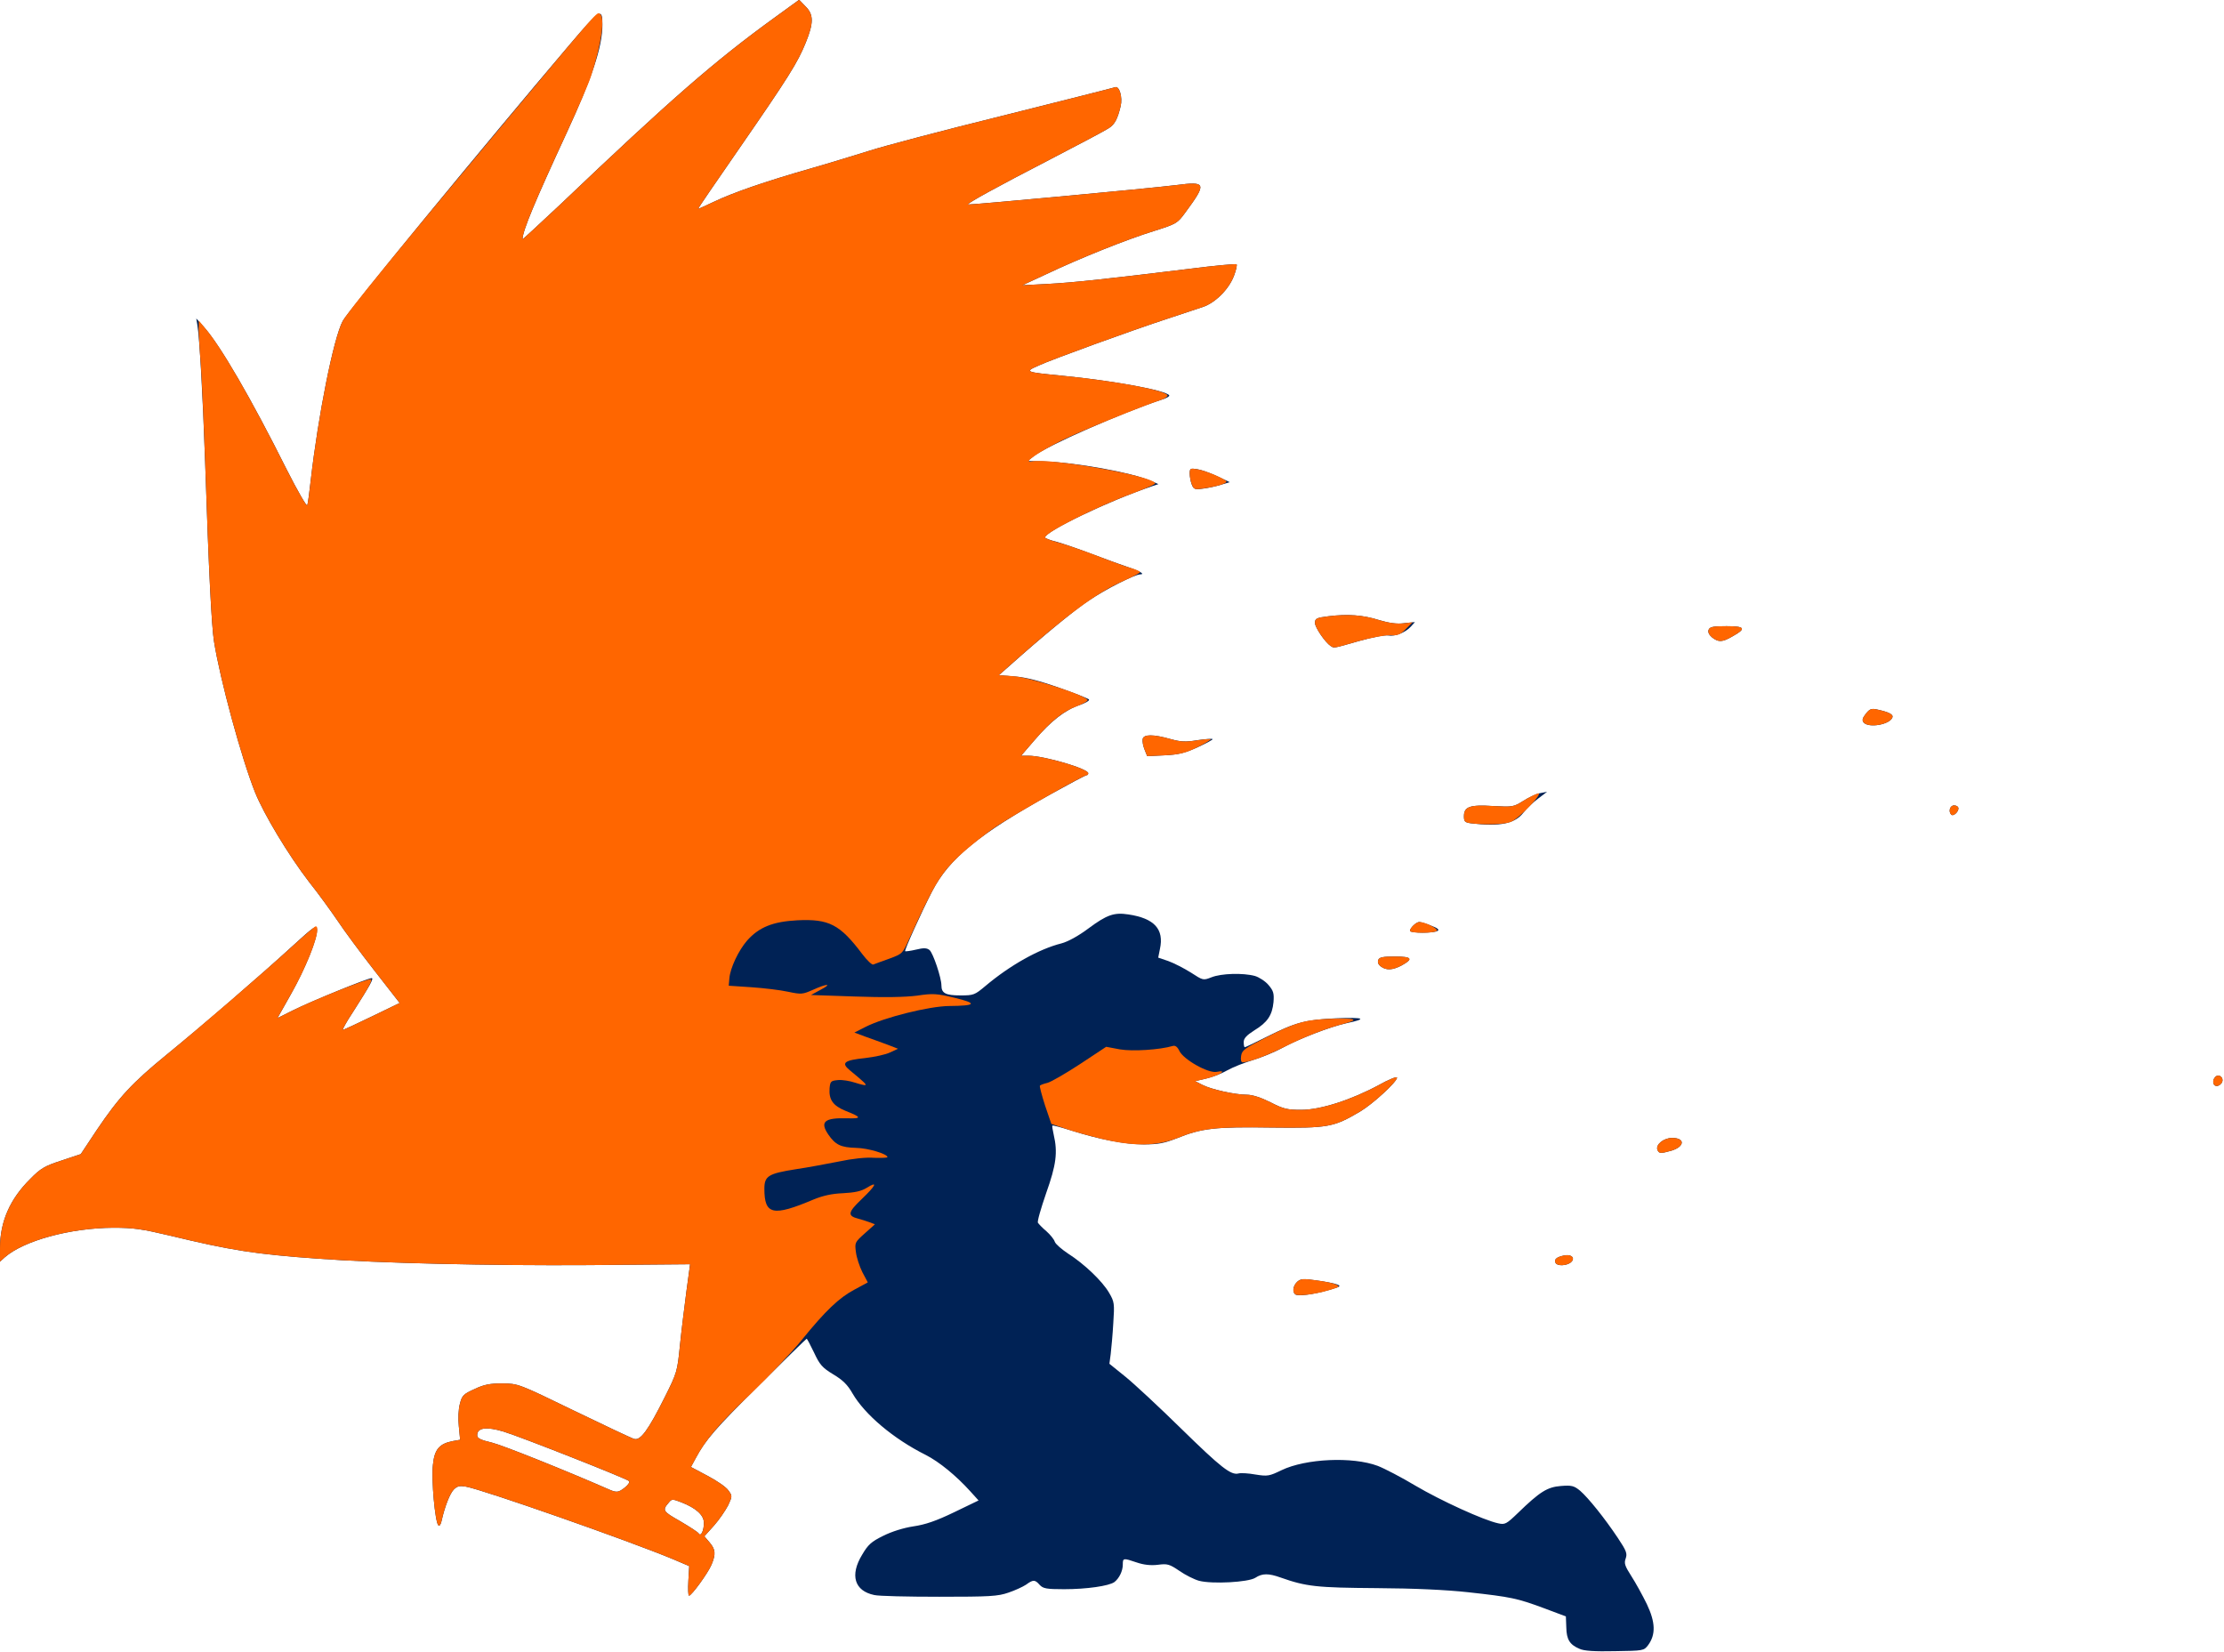 <!DOCTYPE svg PUBLIC "-//W3C//DTD SVG 20010904//EN" "http://www.w3.org/TR/2001/REC-SVG-20010904/DTD/svg10.dtd">
<svg version="1.0" xmlns="http://www.w3.org/2000/svg" width="1030px" height="765px" viewBox="0 0 10300 7650" preserveAspectRatio="xMidYMid meet">
<g id="layer101" fill="#002255" stroke="none">
 <path d="M7315 7636 c-45 -19 -60 -43 -61 -99 l-2 -51 -104 -39 c-122 -45 -149 -51 -349 -73 -101 -11 -248 -18 -424 -19 -277 -2 -325 -7 -444 -49 -56 -20 -85 -20 -117 1 -32 21 -201 30 -261 14 -22 -6 -64 -27 -91 -46 -46 -31 -55 -34 -100 -28 -34 4 -66 0 -98 -11 -62 -21 -64 -21 -64 10 0 30 -17 64 -39 81 -25 18 -128 33 -233 33 -82 0 -97 -3 -113 -20 -22 -25 -30 -25 -63 -1 -15 10 -52 27 -82 37 -49 17 -86 19 -320 19 -146 0 -281 -3 -301 -8 -92 -19 -114 -92 -56 -187 27 -46 42 -60 97 -87 40 -20 94 -37 140 -44 55 -8 105 -25 188 -65 l114 -55 -38 -42 c-65 -72 -144 -137 -207 -169 -150 -75 -282 -187 -339 -285 -22 -39 -45 -62 -89 -88 -51 -31 -63 -45 -89 -101 -17 -35 -32 -64 -34 -64 -2 0 -100 96 -218 213 -206 204 -251 256 -297 342 l-21 39 77 41 c42 22 86 52 96 67 19 26 19 27 -1 70 -12 23 -41 66 -65 93 l-45 50 24 28 c28 33 30 54 9 104 -16 38 -92 143 -104 143 -4 0 -5 -31 -3 -69 l4 -68 -75 -32 c-209 -87 -880 -322 -959 -336 -28 -5 -40 -3 -56 13 -18 18 -42 78 -57 146 -4 18 -10 25 -15 20 -15 -15 -33 -211 -25 -280 7 -72 30 -98 92 -110 l34 -6 -6 -62 c-4 -37 -2 -79 5 -105 10 -39 17 -45 68 -68 44 -21 71 -26 129 -26 73 1 74 1 331 126 141 68 267 128 279 131 29 9 65 -40 142 -194 56 -112 58 -118 70 -240 7 -69 21 -181 30 -250 l17 -125 -471 4 c-453 3 -974 -9 -1255 -30 -286 -20 -404 -39 -685 -107 -127 -30 -167 -36 -260 -36 -201 1 -415 60 -503 137 l-22 20 0 -64 c0 -121 46 -226 140 -319 48 -49 67 -60 144 -85 l90 -30 75 -113 c102 -151 163 -217 322 -347 166 -135 438 -370 584 -504 97 -89 110 -98 113 -78 5 38 -54 184 -121 302 l-62 110 74 -37 c78 -39 344 -148 362 -148 11 0 -4 28 -87 158 -30 45 -50 82 -46 82 4 -1 65 -29 135 -63 l128 -62 -117 -150 c-64 -82 -141 -186 -170 -230 -30 -44 -89 -126 -133 -181 -96 -125 -209 -313 -250 -415 -63 -158 -162 -522 -190 -699 -11 -69 -24 -316 -41 -830 -11 -313 -26 -578 -36 -635 l-5 -30 36 40 c75 85 215 324 383 660 50 99 93 173 95 165 3 -8 10 -60 16 -115 34 -297 105 -657 148 -738 22 -44 662 -823 1051 -1280 142 -167 152 -173 152 -92 0 102 -49 248 -166 501 -148 320 -204 454 -204 492 0 2 80 -72 178 -164 507 -483 711 -661 990 -863 l113 -82 29 30 c39 38 39 77 1 170 -37 91 -78 157 -309 491 -105 151 -190 276 -189 277 1 1 34 -14 72 -32 90 -43 237 -94 450 -155 94 -27 217 -65 275 -83 58 -19 333 -92 613 -161 279 -70 513 -129 521 -132 20 -8 36 46 26 88 -14 58 -27 84 -54 101 -14 10 -137 75 -274 146 -246 127 -384 203 -379 208 4 3 847 -75 965 -90 139 -18 142 -9 41 128 -36 49 -40 52 -145 85 -126 39 -341 125 -499 200 l-110 51 115 -6 c117 -6 275 -23 658 -70 117 -15 216 -24 219 -21 3 3 -2 27 -12 53 -23 62 -87 126 -145 145 -25 8 -97 32 -160 53 -171 56 -537 189 -600 218 -66 29 -64 30 110 47 234 23 482 68 495 91 3 4 -12 13 -32 19 -179 58 -536 215 -596 263 l-28 22 78 2 c146 5 403 51 490 89 l38 16 -30 10 c-201 68 -495 209 -495 237 0 4 24 13 53 20 28 8 102 33 162 56 61 23 135 50 165 60 55 18 86 35 61 35 -25 0 -161 69 -238 121 -68 45 -210 162 -367 302 l-50 44 75 6 c51 4 114 20 204 52 72 25 134 50 138 54 5 5 -14 16 -42 26 -67 22 -134 74 -210 163 l-62 72 35 0 c71 0 276 60 276 81 0 5 -3 9 -7 9 -5 0 -78 39 -163 86 -334 185 -475 300 -553 452 -50 97 -129 273 -125 277 2 2 24 -1 50 -7 36 -9 51 -8 63 2 16 13 55 128 55 164 0 36 20 46 88 46 61 0 66 -2 115 -43 115 -97 249 -172 353 -198 30 -8 78 -34 126 -70 85 -63 118 -74 184 -64 120 18 166 68 146 160 l-8 40 47 16 c25 9 72 33 104 53 57 37 57 37 96 22 45 -18 146 -21 201 -6 20 6 49 25 63 42 23 27 26 39 23 79 -6 61 -28 94 -89 131 -36 23 -49 37 -49 54 0 13 2 24 5 24 3 0 49 -22 103 -49 134 -67 178 -78 321 -85 131 -5 146 2 46 23 -74 16 -220 72 -300 116 -33 18 -92 42 -131 54 -40 12 -93 33 -120 48 -26 15 -70 32 -98 38 l-51 12 33 17 c40 21 151 46 207 46 25 0 65 13 109 35 60 31 78 35 142 35 90 0 232 -46 360 -115 46 -26 84 -41 84 -34 0 19 -112 122 -171 157 -124 73 -147 77 -410 74 -260 -4 -323 3 -437 49 -61 24 -88 29 -155 29 -88 0 -206 -23 -338 -65 -45 -14 -83 -24 -85 -22 -2 1 1 20 6 42 19 82 12 139 -35 271 -24 70 -42 131 -38 137 4 6 21 24 39 39 18 16 36 38 39 49 4 11 32 35 62 55 74 47 159 128 190 182 24 41 25 49 19 140 -3 53 -9 117 -12 143 l-6 45 73 59 c41 33 157 141 259 241 186 182 231 217 266 208 11 -3 46 -1 79 5 56 9 64 7 120 -20 112 -54 329 -64 446 -20 31 12 110 53 175 92 117 69 316 160 383 174 31 7 38 3 90 -47 103 -100 137 -121 200 -126 50 -4 61 -1 89 22 38 33 113 126 175 219 40 60 44 72 36 95 -8 22 -4 34 26 81 20 31 52 89 72 130 40 84 42 141 6 190 -20 26 -22 26 -154 28 -94 2 -143 -1 -164 -11z m-4055 -583 c0 -36 -36 -69 -106 -96 -39 -15 -43 -15 -56 1 -32 37 -29 41 52 87 44 26 83 51 86 57 10 16 24 -13 24 -49z m-366 -164 c15 -12 24 -25 19 -30 -13 -12 -499 -204 -581 -229 -80 -24 -122 -18 -122 17 0 14 16 22 68 34 52 13 344 130 547 219 31 13 40 12 69 -11z"/>
 <path d="M5998 5994 c-14 -13 -9 -40 10 -58 16 -14 28 -15 89 -6 38 5 81 13 94 18 21 8 18 11 -35 26 -71 21 -148 31 -158 20z"/>
 <path d="M7205 5850 c-10 -16 3 -28 36 -35 38 -9 58 13 32 33 -20 14 -59 16 -68 2z"/>
 <path d="M7676 5325 c-9 -24 29 -55 68 -55 61 0 59 40 -3 59 -50 14 -58 14 -65 -4z"/>
 <path d="M10250 5010 c0 -11 7 -23 16 -27 20 -8 36 17 22 34 -16 20 -38 15 -38 -7z"/>
 <path d="M6395 4476 c-11 -8 -16 -19 -12 -30 5 -13 21 -16 78 -16 79 0 86 11 29 42 -41 21 -69 23 -95 4z"/>
 <path d="M6530 4311 c0 -13 29 -41 43 -41 6 0 31 7 55 17 30 11 39 19 30 24 -18 12 -128 11 -128 0z"/>
 <path d="M6813 3813 c-29 -4 -33 -8 -33 -33 0 -44 27 -54 136 -47 90 5 94 4 139 -24 26 -17 61 -33 79 -36 l31 -6 -41 31 c-23 17 -54 47 -69 66 -39 51 -110 65 -242 49z"/>
 <path d="M9037 3773 c-15 -15 -6 -43 13 -43 11 0 20 6 20 14 0 17 -24 38 -33 29z"/>
 <path d="M5301 3472 c-7 -17 -11 -39 -9 -49 4 -23 49 -23 130 0 47 13 70 14 123 5 37 -5 68 -8 71 -5 2 2 -28 19 -68 37 -59 27 -89 35 -154 38 l-81 4 -12 -30z"/>
 <path d="M8631 3346 c-8 -10 -6 -20 10 -40 18 -23 26 -26 53 -20 55 12 76 23 70 37 -12 33 -110 50 -133 23z"/>
 <path d="M6163 2992 c-25 -16 -73 -86 -73 -107 0 -21 7 -24 63 -31 89 -11 159 -6 235 18 47 14 81 19 116 14 l49 -5 -19 21 c-26 28 -74 47 -105 41 -15 -3 -76 9 -136 26 -122 35 -114 33 -130 23z"/>
 <path d="M7929 2952 c-14 -12 -20 -25 -16 -35 5 -14 21 -17 83 -17 86 0 93 11 28 47 -48 28 -65 28 -95 5z"/>
 <path d="M5519 2243 c-5 -13 -9 -36 -9 -50 0 -24 3 -25 35 -20 20 3 61 18 93 33 l57 27 -40 12 c-22 7 -59 15 -83 18 -39 5 -44 3 -53 -20z"/>
 </g>
<g id="layer102" fill="#ff6600" stroke="none">
 <path d="M3188 7321 l4 -68 -75 -32 c-209 -87 -880 -322 -959 -336 -28 -5 -40 -3 -56 13 -18 18 -42 78 -57 146 -4 18 -10 25 -15 20 -15 -15 -33 -211 -25 -280 7 -72 30 -98 92 -110 l34 -6 -6 -62 c-4 -37 -2 -79 5 -105 10 -39 17 -45 68 -68 44 -21 71 -26 129 -26 73 1 74 1 331 126 141 68 267 128 279 131 29 9 65 -40 142 -194 56 -112 58 -118 70 -240 7 -69 21 -181 30 -250 l17 -125 -471 4 c-453 3 -974 -9 -1255 -30 -286 -20 -404 -39 -685 -107 -127 -30 -167 -36 -260 -36 -201 1 -415 60 -503 137 l-22 20 0 -64 c0 -121 46 -226 140 -319 48 -49 67 -60 144 -85 l90 -30 75 -113 c102 -151 163 -217 322 -347 162 -133 436 -369 579 -499 58 -53 108 -96 112 -96 30 0 -32 170 -115 315 l-62 110 74 -37 c98 -49 352 -150 359 -143 7 7 -11 39 -84 153 -30 45 -50 82 -46 82 4 -1 65 -29 135 -63 l128 -62 -117 -150 c-64 -82 -141 -186 -170 -230 -30 -44 -89 -126 -133 -181 -96 -125 -209 -313 -250 -415 -63 -158 -162 -522 -190 -699 -11 -69 -24 -317 -41 -830 -6 -173 -15 -376 -20 -450 -6 -74 -10 -151 -10 -170 l1 -35 29 35 c75 87 217 333 378 655 50 99 93 173 95 165 3 -8 10 -60 16 -115 34 -297 105 -657 148 -738 20 -39 242 -311 764 -937 427 -511 413 -495 427 -486 25 15 8 139 -40 286 -11 36 -63 155 -114 266 -148 320 -204 454 -204 492 0 2 80 -72 178 -164 507 -483 711 -661 990 -863 l113 -82 29 30 c39 38 39 77 1 170 -37 91 -78 157 -309 491 -105 151 -190 276 -189 277 1 1 34 -14 72 -32 90 -43 237 -94 450 -155 94 -27 217 -65 275 -83 58 -19 333 -92 613 -161 279 -70 513 -129 521 -132 20 -8 36 46 26 88 -14 58 -27 84 -54 101 -14 10 -137 75 -274 146 -246 127 -384 203 -379 208 4 3 847 -75 965 -90 139 -18 142 -9 41 128 -36 49 -40 52 -145 85 -126 39 -341 125 -499 200 l-110 51 115 -6 c117 -6 275 -23 658 -70 117 -15 216 -24 219 -21 3 3 -2 27 -12 53 -23 62 -87 126 -145 145 -25 8 -97 32 -160 53 -171 56 -537 189 -600 218 -66 29 -64 30 110 47 257 25 495 71 487 93 -2 6 -16 15 -33 20 -85 28 -369 143 -457 187 -107 53 -184 106 -139 97 82 -18 572 69 572 102 0 4 -46 24 -102 45 -171 63 -408 182 -408 205 0 4 24 13 53 21 28 7 108 34 177 60 69 27 144 54 168 61 23 6 42 15 42 19 0 3 -33 21 -74 39 -129 57 -262 155 -531 394 l-49 44 71 5 c78 6 346 93 340 111 -1 5 -24 18 -51 28 -64 24 -119 69 -195 157 l-62 72 35 0 c71 0 276 60 276 81 0 5 -3 9 -7 9 -15 0 -320 173 -415 235 -53 35 -134 99 -178 141 -84 80 -116 134 -228 380 -32 71 -32 71 -94 94 -35 12 -68 25 -74 27 -6 2 -29 -20 -51 -49 -103 -137 -154 -163 -300 -156 -114 6 -178 32 -233 94 -40 46 -78 127 -82 174 l-3 35 105 7 c58 4 134 13 170 21 62 13 67 12 115 -9 66 -30 92 -30 35 0 l-44 24 204 7 c137 5 232 3 287 -4 73 -11 91 -10 174 10 108 26 100 37 -26 38 -92 1 -301 53 -387 97 l-51 26 51 19 c29 10 74 27 102 37 l49 19 -37 17 c-20 10 -72 21 -115 26 -97 10 -113 22 -72 56 69 57 77 65 73 69 -2 2 -23 -3 -48 -11 -24 -8 -59 -14 -79 -12 -33 3 -36 6 -39 38 -4 53 16 81 75 105 74 29 75 36 7 34 -106 -3 -128 16 -88 75 33 48 58 60 129 62 55 1 145 28 145 43 0 3 -28 4 -62 3 -37 -3 -102 4 -162 17 -56 11 -146 28 -201 36 -126 20 -145 31 -145 90 0 121 39 130 228 50 44 -18 85 -27 136 -29 55 -3 84 -9 110 -25 53 -33 44 -12 -24 53 -64 61 -66 77 -15 90 13 3 36 11 51 16 l26 10 -47 42 c-46 41 -47 43 -41 87 3 25 17 67 30 93 l25 47 -61 33 c-72 38 -135 98 -246 235 -45 56 -150 166 -232 245 -147 139 -212 215 -257 300 l-23 42 77 41 c42 22 86 52 96 67 19 26 19 27 -1 70 -12 23 -41 66 -65 93 l-45 50 24 28 c28 33 30 54 9 104 -16 38 -92 143 -104 143 -4 0 -5 -31 -3 -69z m72 -268 c0 -36 -36 -69 -106 -96 -39 -15 -43 -15 -56 1 -32 37 -29 41 52 87 44 26 83 51 86 57 10 16 24 -13 24 -49z m-366 -164 c15 -12 24 -25 19 -30 -13 -12 -499 -204 -581 -229 -80 -24 -122 -18 -122 17 0 14 16 22 68 34 52 13 344 130 547 219 31 13 40 12 69 -11z"/>
 <path d="M5997 5993 c-13 -12 -7 -40 11 -57 17 -14 28 -15 92 -6 80 11 116 25 90 34 -75 27 -179 43 -193 29z"/>
 <path d="M7205 5850 c-10 -16 3 -28 36 -35 38 -9 58 13 32 33 -20 14 -59 16 -68 2z"/>
 <path d="M7676 5325 c-9 -24 29 -55 68 -55 61 0 59 40 -3 59 -50 14 -58 14 -65 -4z"/>
 <path d="M5105 5275 c-55 -13 -131 -34 -168 -47 l-68 -23 -29 -85 c-15 -47 -26 -88 -24 -92 2 -3 18 -9 35 -13 16 -4 84 -43 151 -87 l121 -80 64 12 c59 10 184 2 245 -16 11 -3 21 4 30 23 19 40 134 105 173 97 55 -11 11 17 -47 31 l-53 12 33 17 c40 21 151 46 207 46 25 0 65 13 109 35 60 31 78 35 142 35 90 0 232 -46 360 -115 46 -26 84 -41 84 -34 0 19 -112 122 -171 157 -124 73 -147 77 -410 74 -260 -4 -323 3 -437 49 -95 37 -200 39 -347 4z"/>
 <path d="M10250 5010 c0 -11 7 -23 16 -27 20 -8 36 17 22 34 -16 20 -38 15 -38 -7z"/>
 <path d="M5748 4890 c4 -26 16 -35 111 -83 140 -72 186 -85 309 -89 108 -4 130 4 60 22 -79 20 -188 62 -275 106 -78 40 -169 74 -198 74 -7 0 -10 -12 -7 -30z"/>
 <path d="M6395 4476 c-11 -8 -16 -19 -12 -30 5 -13 21 -16 78 -16 79 0 86 11 29 42 -41 21 -69 23 -95 4z"/>
 <path d="M6530 4311 c0 -14 29 -41 44 -41 26 0 87 31 81 40 -8 13 -125 13 -125 1z"/>
 <path d="M6813 3813 c-29 -4 -33 -8 -33 -33 0 -44 27 -54 136 -47 89 5 95 4 137 -23 24 -15 55 -31 68 -35 36 -12 -85 117 -125 132 -30 11 -116 14 -183 6z"/>
 <path d="M9037 3773 c-15 -15 -6 -43 13 -43 11 0 20 6 20 14 0 17 -24 38 -33 29z"/>
 <path d="M5301 3472 c-7 -17 -11 -39 -9 -49 4 -23 49 -23 130 0 46 13 70 14 119 6 34 -5 63 -8 66 -5 2 2 -26 19 -62 37 -55 27 -82 33 -149 37 l-83 4 -12 -30z"/>
 <path d="M8631 3346 c-8 -10 -6 -20 10 -40 18 -23 26 -26 53 -20 55 12 76 23 70 37 -12 33 -110 50 -133 23z"/>
 <path d="M6163 2992 c-25 -16 -73 -86 -73 -107 0 -21 7 -24 63 -31 89 -11 159 -6 235 18 43 13 82 18 110 15 l44 -5 -31 31 c-26 27 -38 31 -74 29 -24 -1 -91 12 -148 28 -116 34 -110 32 -126 22z"/>
 <path d="M7929 2952 c-14 -12 -20 -25 -16 -35 5 -14 21 -17 83 -17 86 0 93 11 28 47 -48 28 -65 28 -95 5z"/>
 <path d="M5520 2244 c-6 -14 -10 -37 -10 -51 0 -24 3 -25 34 -20 42 7 136 47 136 58 0 9 -51 24 -113 32 -34 5 -39 3 -47 -19z"/>
 </g>

</svg>